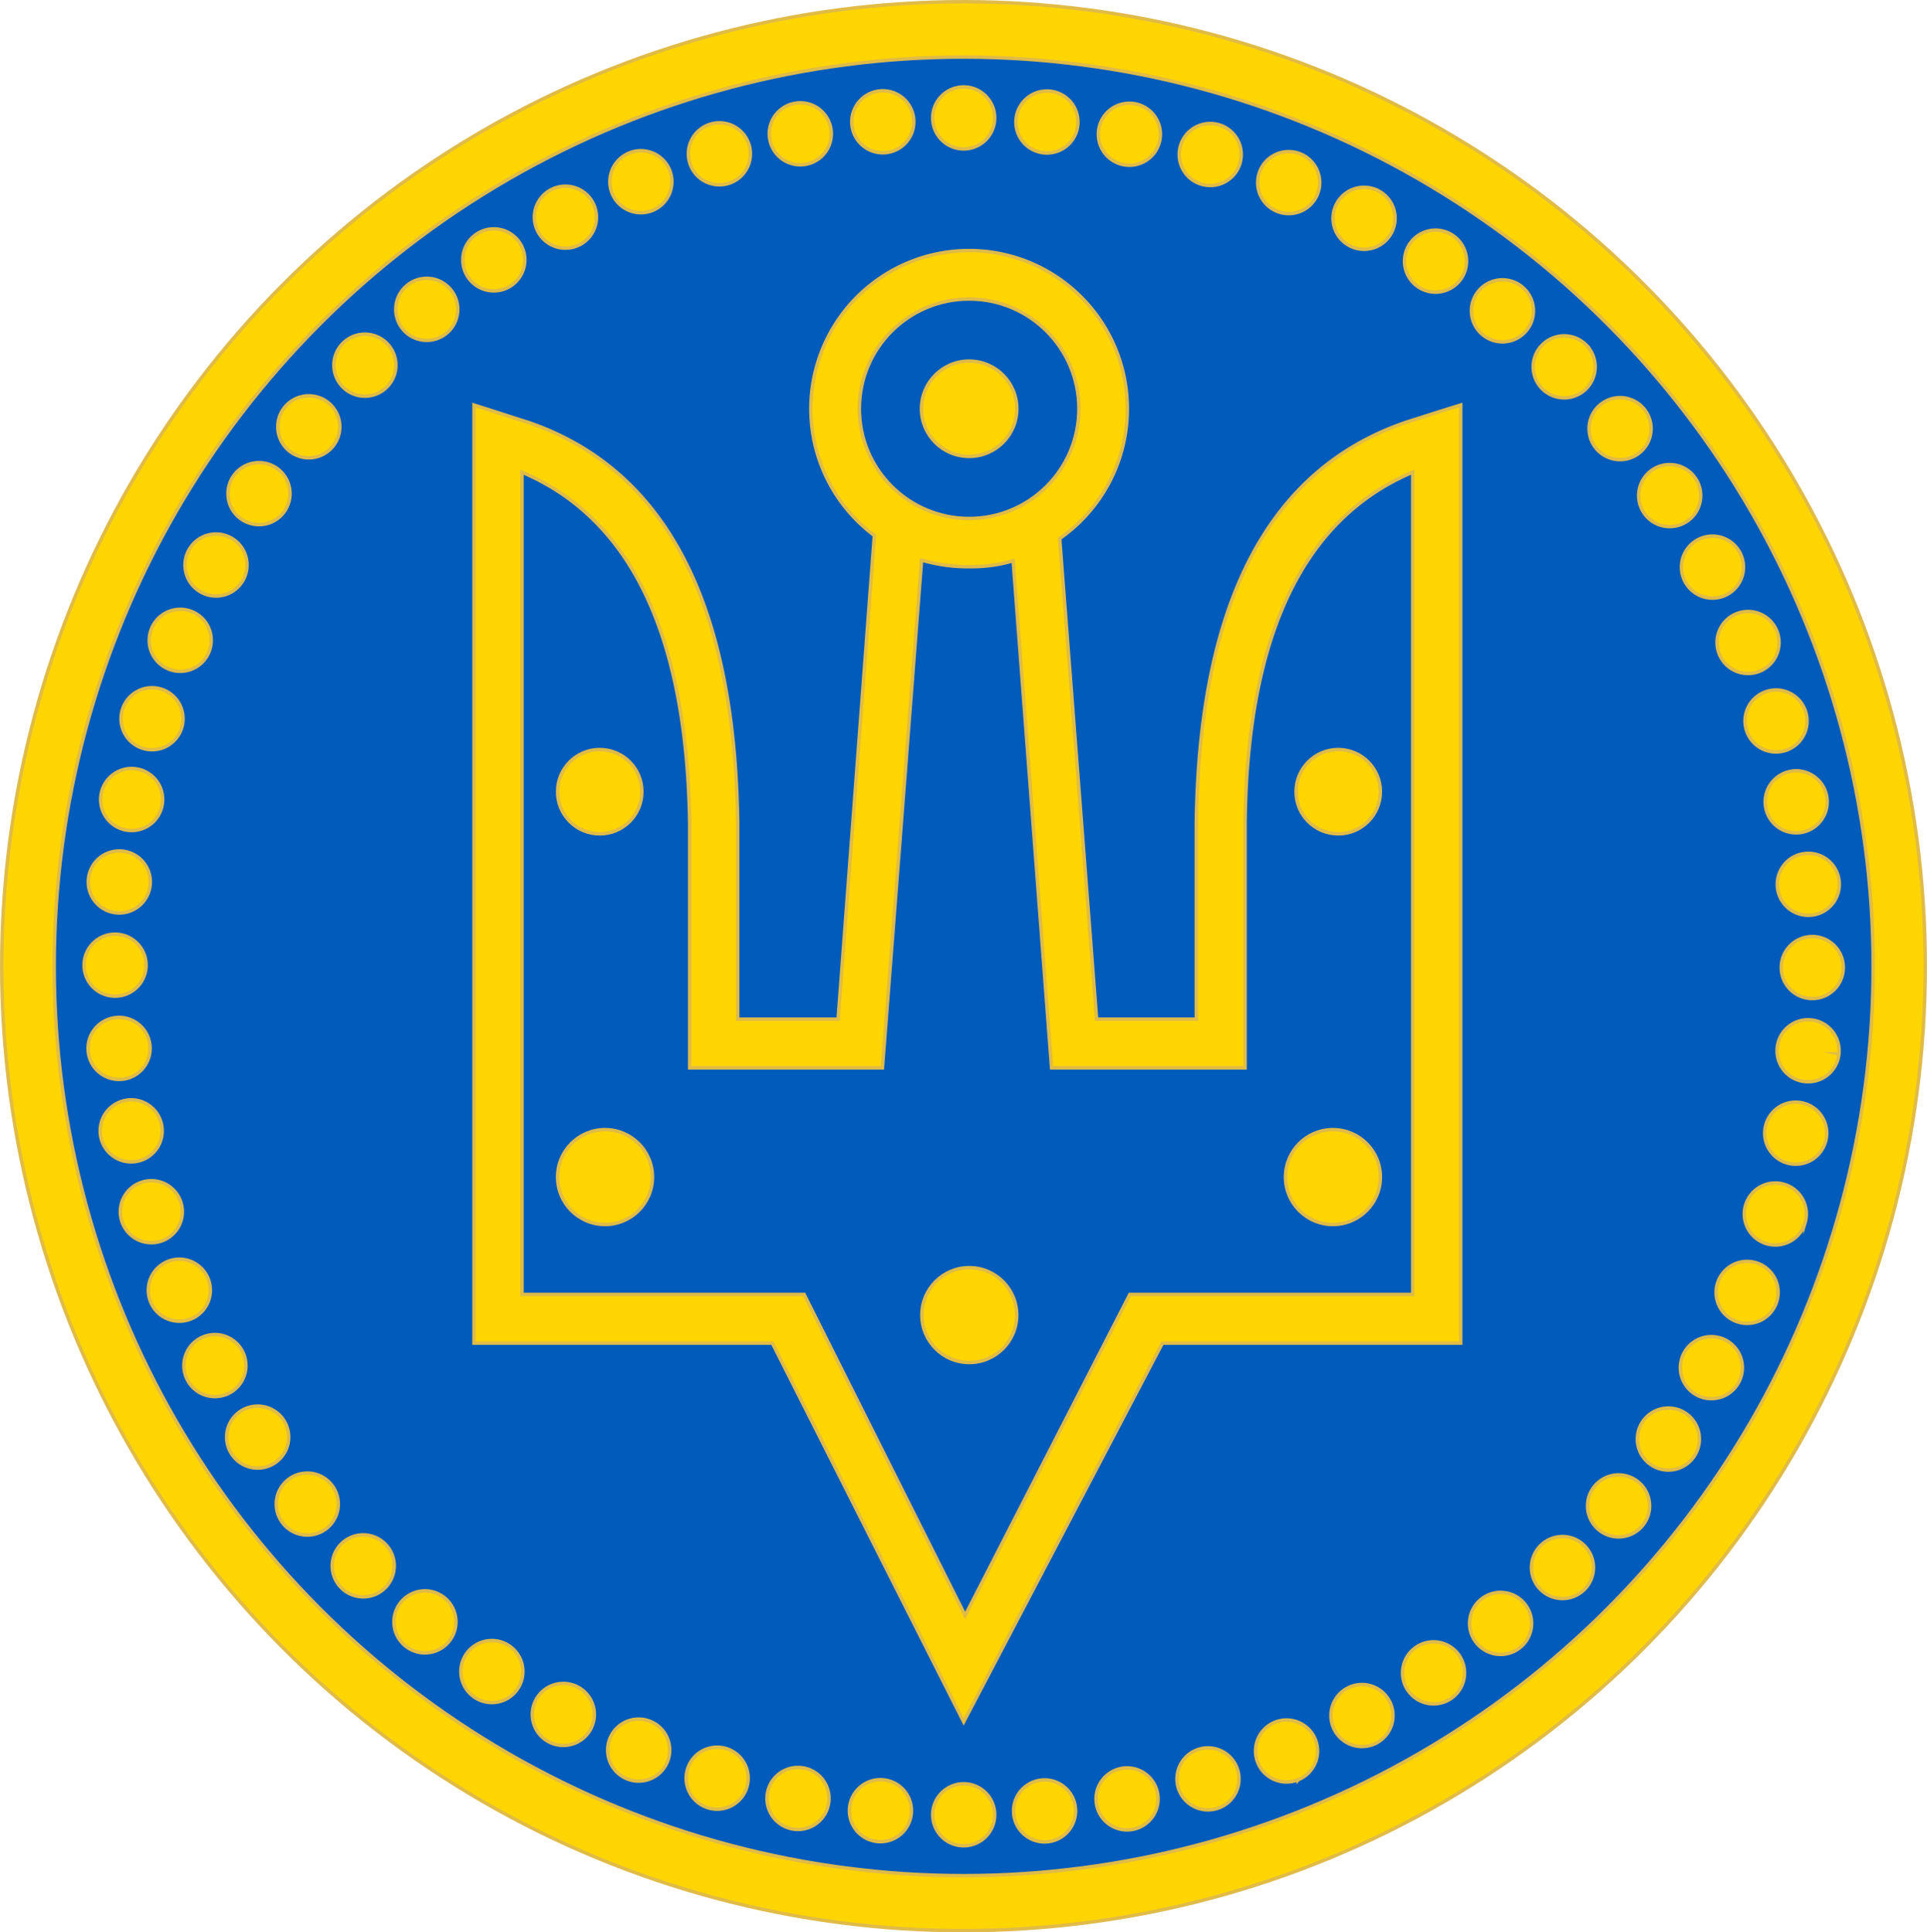 <svg xmlns="http://www.w3.org/2000/svg" width="335.6" height="336.6" viewBox="0 0 335.6 336.6">
  <g id="Alex_K_Yaroslav" transform="translate(-10 -9.5)">
    <ellipse id="Эллипс_1" data-name="Эллипс 1" cx="167.5" cy="168" rx="167.5" ry="168" transform="translate(10.3 9.8)" fill="#ffd500" stroke="#e0bb47" stroke-miterlimit="10" stroke-width="0.6"/>
    <circle id="Эллипс_2" data-name="Эллипс 2" cx="158.396" cy="158.396" r="158.396" transform="translate(19.436 19.436)" fill="#005bbb" stroke="#e0bb47" stroke-miterlimit="10" stroke-width="0.6"/>
    <path id="Контур_20" data-name="Контур 20" d="M194.467,41.276a5.4,5.4,0,1,1-5.4-5.4A5.4,5.4,0,0,1,194.467,41.276Zm-5.4,290.179a5.4,5.4,0,1,0,5.4,5.4A5.4,5.4,0,0,0,189.066,331.455ZM204.094,36.614a5.4,5.4,0,1,0,4.844,5.9A5.4,5.4,0,0,0,204.094,36.614Zm-29,294.154a5.4,5.4,0,1,0,4.845,5.9A5.4,5.4,0,0,0,175.1,330.769ZM218.978,38.824a5.4,5.4,0,1,0,4.242,6.351A5.4,5.4,0,0,0,218.978,38.824ZM161.263,328.714a5.4,5.4,0,1,0,4.242,6.351A5.4,5.4,0,0,0,161.263,328.714Zm72.31-286.232a5.4,5.4,0,1,0,3.6,6.737A5.4,5.4,0,0,0,233.573,42.483ZM147.7,325.313a5.4,5.4,0,1,0,3.6,6.737A5.4,5.4,0,0,0,147.7,325.313ZM247.739,47.556a5.4,5.4,0,1,0,2.92,7.058A5.4,5.4,0,0,0,247.739,47.556ZM134.53,320.6a5.4,5.4,0,1,0,2.92,7.058A5.4,5.4,0,0,0,134.53,320.6Zm126.809-266.6a5.4,5.4,0,1,0,2.214,7.309A5.4,5.4,0,0,0,261.339,53.995ZM121.889,314.613a5.4,5.4,0,1,0,2.214,7.31A5.4,5.4,0,0,0,121.889,314.613ZM274.241,61.737a5.4,5.4,0,1,0,1.486,7.491A5.4,5.4,0,0,0,274.241,61.737ZM109.9,307.417a5.4,5.4,0,1,0,1.486,7.492A5.4,5.4,0,0,0,109.9,307.417ZM286.322,70.707a5.4,5.4,0,1,0,.744,7.6A5.4,5.4,0,0,0,286.322,70.707ZM98.668,299.079a5.4,5.4,0,1,0,.744,7.6A5.4,5.4,0,0,0,98.668,299.079Zm198.8-218.26a5.4,5.4,0,1,0-.006,7.638A5.4,5.4,0,0,0,297.464,80.819ZM88.311,289.68a5.4,5.4,0,1,0-.006,7.639A5.4,5.4,0,0,0,88.311,289.68ZM307.56,91.976a5.4,5.4,0,1,0-.755,7.6A5.4,5.4,0,0,0,307.56,91.976ZM78.927,279.31a5.4,5.4,0,1,0-.755,7.6A5.4,5.4,0,0,0,78.927,279.31ZM316.514,104.069a5.4,5.4,0,1,0-1.5,7.489A5.4,5.4,0,0,0,316.514,104.069ZM70.6,268.07a5.4,5.4,0,1,0-1.5,7.49A5.4,5.4,0,0,0,70.6,268.07ZM324.237,116.982a5.4,5.4,0,1,0-2.223,7.305A5.4,5.4,0,0,0,324.237,116.982ZM63.426,256.067a5.4,5.4,0,1,0-2.225,7.307A5.4,5.4,0,0,0,63.426,256.067ZM330.657,130.591a5.4,5.4,0,1,0-2.93,7.053A5.4,5.4,0,0,0,330.657,130.591ZM57.458,243.419a5.4,5.4,0,1,0-2.93,7.054A5.4,5.4,0,0,0,57.458,243.419Zm278.252-98.655a5.4,5.4,0,1,0-3.607,6.731A5.4,5.4,0,0,0,335.711,144.763ZM52.761,230.245a5.4,5.4,0,1,0-3.608,6.732A5.4,5.4,0,0,0,52.761,230.245ZM339.35,159.364a5.4,5.4,0,1,0-4.25,6.344A5.4,5.4,0,0,0,339.35,159.364ZM49.378,216.675a5.4,5.4,0,1,0-4.251,6.345A5.4,5.4,0,0,0,49.378,216.675Zm292.16-42.424a5.4,5.4,0,1,0-4.852,5.9A5.4,5.4,0,0,0,341.538,174.251ZM47.344,202.837a5.4,5.4,0,1,0-4.853,5.9A5.4,5.4,0,0,0,47.344,202.837ZM342.256,189.28a5.4,5.4,0,1,0-5.406,5.393A5.4,5.4,0,0,0,342.256,189.28Zm-295.58-.413a5.4,5.4,0,1,0-5.408,5.393A5.4,5.4,0,0,0,46.676,188.868Zm294.82,15.44a5.4,5.4,0,1,0-5.91,4.836A5.4,5.4,0,0,0,341.5,204.308ZM47.382,174.9a5.4,5.4,0,1,0-5.91,4.838A5.4,5.4,0,0,0,47.382,174.9Zm291.883,44.289a5.4,5.4,0,1,0-6.356,4.232A5.4,5.4,0,0,0,339.265,219.188Zm-289.81-58.12A5.4,5.4,0,1,0,43.1,165.3,5.4,5.4,0,0,0,49.455,161.068Zm286.13,72.71a5.4,5.4,0,1,0-6.74,3.589A5.4,5.4,0,0,0,335.585,233.778ZM52.876,147.507a5.4,5.4,0,1,0-6.742,3.59A5.4,5.4,0,0,0,52.876,147.507Zm277.617,100.43a5.4,5.4,0,1,0-7.059,2.91A5.4,5.4,0,0,0,330.492,247.937ZM57.61,134.346a5.4,5.4,0,1,0-7.061,2.911A5.4,5.4,0,0,0,57.61,134.346Zm266.425,127.18a5.4,5.4,0,1,0-7.311,2.2A5.4,5.4,0,0,0,324.035,261.527ZM63.612,121.714a5.4,5.4,0,1,0-7.313,2.2A5.4,5.4,0,0,0,63.612,121.714Zm252.663,152.7a5.4,5.4,0,1,0-7.492,1.476A5.4,5.4,0,0,0,316.275,274.419ZM70.824,109.732a5.4,5.4,0,1,0-7.494,1.476A5.4,5.4,0,0,0,70.824,109.732ZM307.288,286.486a5.4,5.4,0,1,0-7.6.733A5.4,5.4,0,0,0,307.288,286.486ZM79.178,98.515a5.4,5.4,0,1,0-7.6.734A5.4,5.4,0,0,0,79.178,98.515Zm217.982,199.1a5.4,5.4,0,1,0-7.636-.015A5.4,5.4,0,0,0,297.16,297.615ZM88.592,88.171a5.4,5.4,0,1,0-7.638-.016A5.4,5.4,0,0,0,88.592,88.171ZM285.99,307.7a5.4,5.4,0,1,0-7.6-.764A5.4,5.4,0,0,0,285.99,307.7ZM98.975,78.8a5.4,5.4,0,1,0-7.6-.765A5.4,5.4,0,0,0,98.975,78.8Zm174.91,237.831a5.4,5.4,0,1,0-7.486-1.506A5.4,5.4,0,0,0,273.884,316.632ZM110.226,70.5a5.4,5.4,0,1,0-7.487-1.507A5.4,5.4,0,0,0,110.226,70.5ZM260.961,324.337a5.4,5.4,0,1,0-7.3-2.233A5.4,5.4,0,0,0,260.961,324.337Zm-138.722-261a5.4,5.4,0,1,0-7.3-2.235A5.4,5.4,0,0,0,122.239,63.332Zm125.1,267.405A5.4,5.4,0,1,0,240.3,327.8,5.4,5.4,0,0,0,247.343,330.738ZM134.9,57.383a5.4,5.4,0,1,0-7.049-2.941A5.4,5.4,0,0,0,134.9,57.383Zm98.267,278.389a5.4,5.4,0,1,0-6.726-3.616A5.4,5.4,0,0,0,233.163,335.771ZM148.077,52.7a5.4,5.4,0,1,0-6.726-3.617A5.4,5.4,0,0,0,148.077,52.7ZM218.558,339.39a5.4,5.4,0,1,0-6.338-4.259A5.4,5.4,0,0,0,218.558,339.39ZM161.651,49.341a5.4,5.4,0,1,0-6.339-4.26A5.4,5.4,0,0,0,161.651,49.341Zm42.017,292.218a5.4,5.4,0,1,0-5.89-4.86A5.4,5.4,0,0,0,203.669,341.558ZM175.492,47.325a5.4,5.4,0,1,0-5.89-4.861A5.4,5.4,0,0,0,175.492,47.325Z" transform="translate(-11.234 -11.234)" fill="#ffd500" stroke="#e0bb47" stroke-miterlimit="10" stroke-width="0.6"/>
    <path id="Контур_21" data-name="Контур 21" d="M319.985,116.8c-23.923,8.1-36.142,31.243-36.658,69.816v34.2H265.963l-6.432-83.725a27.558,27.558,0,1,0-32.277-.526l-6.311,84.251H203.451v-34.2c-.515-38.572-12.734-61.716-36.658-69.816-1.284-.385-4.37-1.415-9.259-2.957V277.256H209.5l33.314,65.957,34.6-65.957h51.961V113.838C324.358,115.381,321.271,116.41,319.985,116.8Z" transform="translate(-64.98 -33.786)" fill="#ffd500" stroke="#e0bb47" stroke-miterlimit="10" stroke-width="0.6"/>
    <path id="Контур_22" data-name="Контур 22" d="M250.325,172.554a25.437,25.437,0,0,0,7.717-1.029l6.69,88.331h33.7V217.169q.579-48.987,29.2-61.073v143.23H278.363l-28.683,55.93-28.04-55.93H172.506V156.1c19.036,8.1,28.683,28.415,29.2,61.073v42.687h33.57l6.817-88.459a28.326,28.326,0,0,0,8.232,1.157Z" transform="translate(-71.594 -64.344)" fill="#005bbb" stroke="#e0bb47" stroke-miterlimit="10" stroke-width="0.6"/>
    <circle id="Эллипс_3" data-name="Эллипс 3" cx="19.119" cy="19.119" r="19.119" transform="translate(159.662 61.582)" fill="#005bbb" stroke="#e0bb47" stroke-miterlimit="10" stroke-width="0.6"/>
    <circle id="Эллипс_4" data-name="Эллипс 4" cx="8.304" cy="8.304" r="8.304" transform="translate(170.478 72.398)" fill="#ffd500" stroke="#e0bb47" stroke-miterlimit="10" stroke-width="0.6"/>
    <circle id="Эллипс_5" data-name="Эллипс 5" cx="7.341" cy="7.341" r="7.341" transform="translate(107.105 140.068)" fill="#ffd500" stroke="#e0bb47" stroke-width="0.6"/>
    <circle id="Эллипс_6" data-name="Эллипс 6" cx="8.262" cy="8.262" r="8.262" transform="translate(107.105 206.274)" fill="#ffd500" stroke="#e0bb47" stroke-width="0.6"/>
    <circle id="Эллипс_7" data-name="Эллипс 7" cx="7.341" cy="7.341" r="7.341" transform="translate(235.72 140.068)" fill="#ffd500" stroke="#e0bb47" stroke-width="0.6"/>
    <circle id="Эллипс_8" data-name="Эллипс 8" cx="8.262" cy="8.262" r="8.262" transform="translate(233.878 206.274)" fill="#ffd500" stroke="#e0bb47" stroke-width="0.6"/>
    <circle id="Эллипс_9" data-name="Эллипс 9" cx="8.262" cy="8.262" r="8.262" transform="translate(170.547 230.317)" fill="#ffd500" stroke="#e0bb47" stroke-width="0.6"/>
  </g>
</svg>